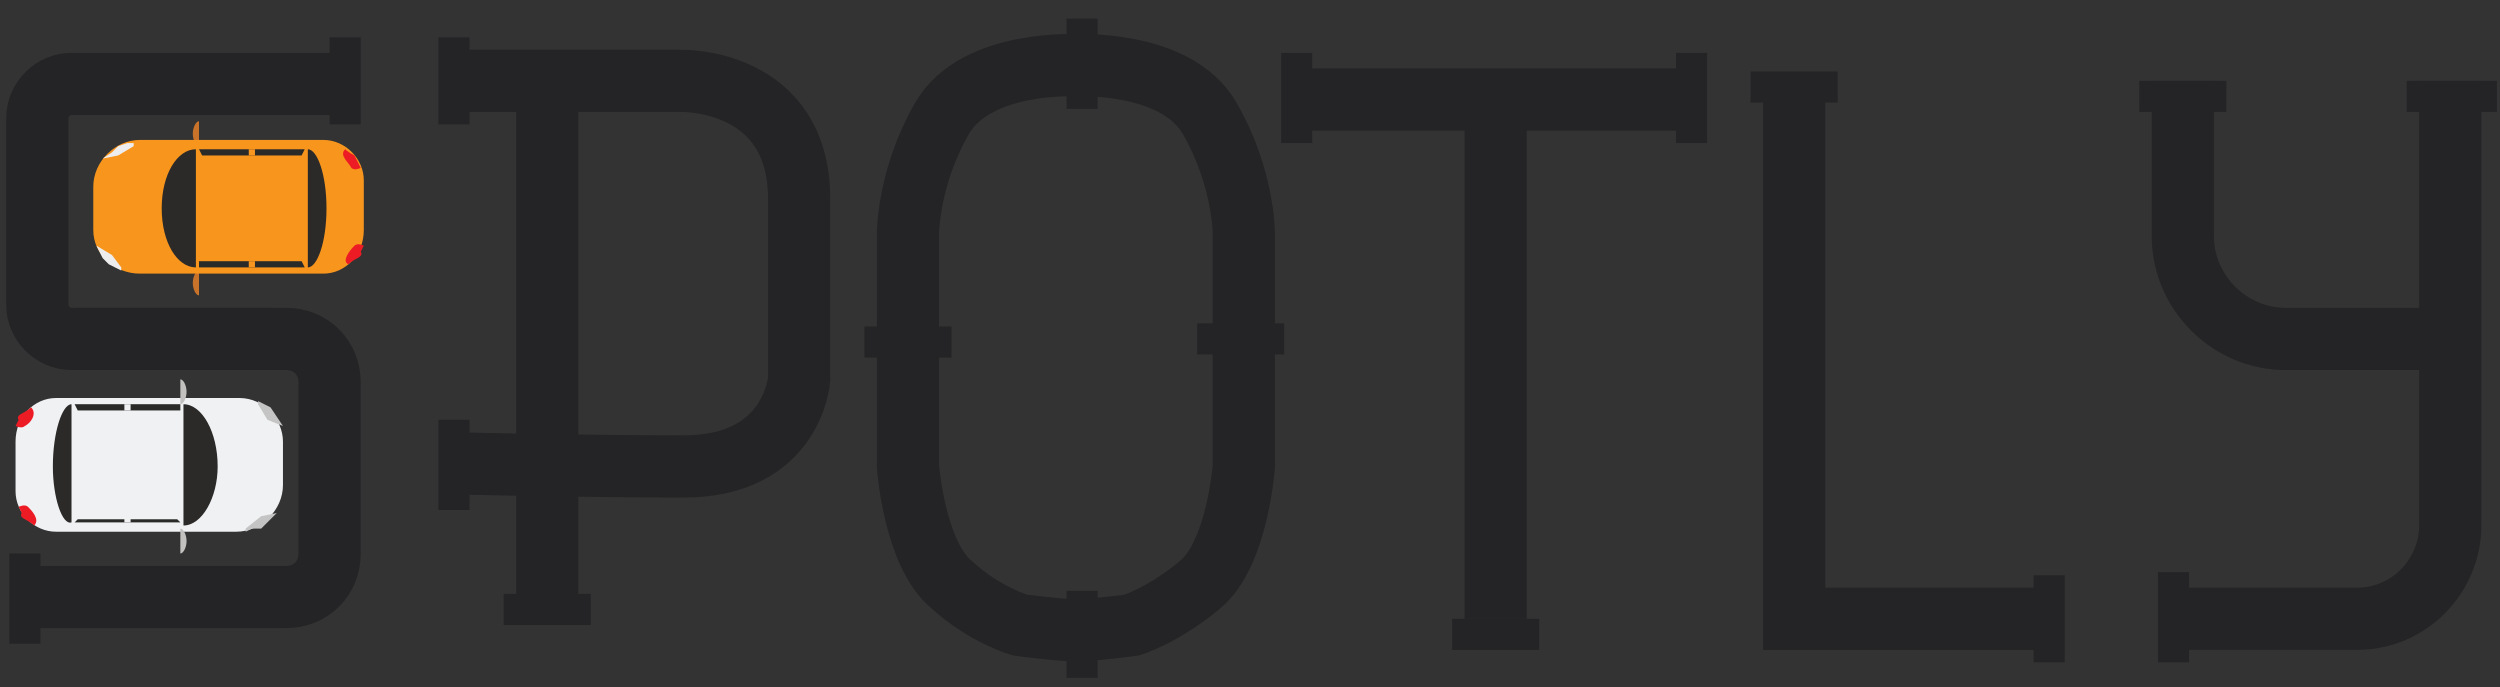 <?xml version="1.0" encoding="utf-8"?>
<!-- Generator: Adobe Illustrator 27.5.0, SVG Export Plug-In . SVG Version: 6.00 Build 0)  -->
<svg version="1.1" id="Layer_1" xmlns="http://www.w3.org/2000/svg" xmlns:xlink="http://www.w3.org/1999/xlink" x="0px" y="0px"
	 viewBox="0 0 80.4 22.1" style="enable-background:new 0 0 80.4 22.1;" xml:space="preserve">
<rect x="0" y="0" width="80.4" height="22.1" fill="#333333" stroke="none"/>
<style type="text/css">
	.st0{fill:#F0F1F3;}
	.st1{fill:#C87329;}
	.st2{fill:none;stroke:#242325;stroke-width:2;stroke-miterlimit:10;}
	.st3{fill:#F8951D;}
	.st4{fill:#2B2A29;}
	.st5{fill:#EDEDED;}
	.st6{fill:#ED1C24;}
	.st7{fill:#2A2A28;}
	.st8{fill:#F89620;}
	.st9{fill:#C2C1C0;}
	.st10{fill:#C4C4C4;}
	.st11{fill:none;stroke:#242325;stroke-miterlimit:10;}
</style>
<path class="st0" d="M1.8,12.8h5.9c0.8,0,1.4,0.7,1.4,1.4v1.4c0,0.8-0.7,1.5-1.5,1.5H1.8c-0.7,0-1.3-0.6-1.3-1.3v-1.6
	C0.5,13.4,1.1,12.8,1.8,12.8z"/>
<path class="st1" d="M6.4,8.7v0.8c-0.1,0-0.2-0.2-0.2-0.4C6.2,8.9,6.3,8.7,6.4,8.7z"/>
<path class="st1" d="M6.4,3.9v0.8c-0.1,0-0.2-0.2-0.2-0.4S6.3,3.9,6.4,3.9z"/>
<g>
	<g>
		<path class="st2" d="M8.7,10.9H2.3c-0.6,0-1.1-0.5-1.1-1.1v-6c0-0.6,0.5-1.1,1.1-1.1h8.4"/>
		<path class="st2" d="M2.4,10.9h6.8c0.8,0,1.4,0.6,1.4,1.4v5.5c0,0.8-0.6,1.4-1.4,1.4H1.2"/>
	</g>
</g>
<path class="st3" d="M10.4,8.8H4.5C3.7,8.8,3,8.2,3,7.4V6c0-0.8,0.7-1.5,1.5-1.5h5.9c0.7,0,1.3,0.6,1.3,1.3v1.6
	C11.7,8.2,11.1,8.8,10.4,8.8z"/>
<path class="st4" d="M5.1,5.4L5.1,5.4z"/>
<path class="st4" d="M6.3,4.8v3.8c-0.6,0-1.1-0.8-1.1-1.9S5.7,4.8,6.3,4.8z"/>
<path class="st4" d="M9.9,8.6V4.8c0.3,0,0.6,0.8,0.6,1.9S10.2,8.6,9.9,8.6z"/>
<polygon class="st5" points="3.3,5.1 3.6,4.9 3.8,4.7 4.1,4.6 4.3,4.6 4.3,4.7 3.8,5 "/>
<polygon class="st5" points="3.1,7.9 3.3,8.3 3.5,8.5 3.7,8.6 3.9,8.7 3.9,8.6 3.6,8.2 "/>
<path class="st6" d="M11.1,4.8c0,0,0.1,0.1,0.3,0.2c0.1,0.2,0.1,0.2,0.1,0.2l0.1,0.2c0,0-0.2,0.1-0.3,0C11.2,5.2,10.9,5,11.1,4.8z"
	/>
<path class="st6" d="M11.2,8.5c0,0,0.1-0.1,0.3-0.2s0.1-0.2,0.1-0.2l0.1-0.2c0,0-0.2-0.1-0.3,0C11.2,8.1,11,8.4,11.2,8.5z"/>
<g>
	<polygon class="st7" points="9.8,8.6 6.4,8.6 6.4,8.4 9.7,8.4 	"/>
	<rect x="8" y="8.4" class="st8" width="0.2" height="0.2"/>
</g>
<g>
	<polygon class="st7" points="6.4,4.8 9.8,4.8 9.7,5 6.5,5 	"/>
	<rect x="8" y="4.8" class="st8" width="0.2" height="0.2"/>
</g>
<path class="st9" d="M5.8,13v-0.8c0.1,0,0.2,0.2,0.2,0.4S5.9,13,5.8,13z"/>
<path class="st9" d="M5.8,17.8V17C5.9,17,6,17.2,6,17.4C6,17.6,5.9,17.8,5.8,17.8z"/>
<path class="st4" d="M7.1,16.3L7.1,16.3z"/>
<path class="st4" d="M5.9,16.9V13C6.5,13,7,13.9,7,15C7,16,6.5,16.9,5.9,16.9z"/>
<path class="st4" d="M2.3,13v3.8C2,16.9,1.7,16,1.7,15C1.7,13.9,2,13,2.3,13z"/>
<polygon class="st10" points="8.9,16.5 8.6,16.8 8.4,17 8.1,17 7.9,17.1 7.9,17 8.4,16.6 "/>
<polygon class="st10" points="9.1,13.7 8.9,13.4 8.7,13.1 8.5,13 8.3,12.9 8.3,13 8.6,13.5 "/>
<path class="st6" d="M1.1,16.9c0,0-0.1-0.1-0.3-0.2s-0.1-0.2-0.1-0.2l-0.1-0.2c0,0,0.2-0.1,0.3,0C1,16.4,1.3,16.7,1.1,16.9z"/>
<path class="st6" d="M1,13.1c0,0-0.1,0.1-0.3,0.2s-0.1,0.2-0.1,0.2l-0.1,0.2c0,0,0.2,0.1,0.3,0C1,13.6,1.2,13.3,1,13.1z"/>
<g>
	<polygon class="st7" points="2.4,13 5.8,13 5.8,13.2 2.5,13.2 	"/>
	<rect x="4" y="13" class="st0" width="0.2" height="0.2"/>
</g>
<g>
	<polygon class="st7" points="5.8,16.8 2.4,16.8 2.5,16.7 5.7,16.7 	"/>
	<rect x="4" y="16.6" class="st0" width="0.2" height="0.2"/>
</g>
<g>
	<line class="st2" x1="17.6" y1="2.6" x2="17.6" y2="19.2"/>
	<path class="st2" d="M14.6,2.6h7.3c0,0,3.8-0.1,3.8,3.8s0,5.8,0,5.8s-0.2,2.8-3.7,2.8s-7.4-0.1-7.4-0.1"/>
	<line class="st11" x1="14.6" y1="4" x2="14.6" y2="1.2"/>
	<line class="st11" x1="27.8" y1="11" x2="30.6" y2="11"/>
	<line class="st11" x1="38.5" y1="10.9" x2="41.3" y2="10.9"/>
	<line class="st11" x1="34.8" y1="0.6" x2="34.8" y2="3.5"/>
	<line class="st11" x1="41.7" y1="1.7" x2="41.7" y2="4.6"/>
	<line class="st11" x1="54.4" y1="1.7" x2="54.4" y2="4.6"/>
	<line class="st11" x1="65.9" y1="18.5" x2="65.9" y2="21.3"/>
	<line class="st11" x1="34.8" y1="19" x2="34.8" y2="21.8"/>
	<line class="st11" x1="14.6" y1="16.4" x2="14.6" y2="13.5"/>
	<line class="st11" x1="16.2" y1="19.6" x2="19" y2="19.6"/>
	<line class="st11" x1="11.1" y1="4" x2="11.1" y2="1.2"/>
	<line class="st11" x1="0.8" y1="20.7" x2="0.8" y2="17.8"/>
	<line class="st11" x1="46.7" y1="20.4" x2="49.5" y2="20.4"/>
	<line class="st11" x1="56.3" y1="2.8" x2="59.1" y2="2.8"/>
	<line class="st11" x1="68.8" y1="3.1" x2="71.6" y2="3.1"/>
	<line class="st11" x1="77.4" y1="3.1" x2="80.3" y2="3.1"/>
	<line class="st11" x1="69.9" y1="18.4" x2="69.9" y2="21.3"/>
</g>
<g>
	<g>
		<path class="st2" d="M34.7,2.1c0,0-3.3-0.2-4.4,1.7c-1.1,1.9-1.1,3.7-1.1,3.7l0,7.5c0,0,0.2,2.8,1.4,3.8c1.1,1,2.2,1.3,2.2,1.3
			s0.6,0.1,2,0.2"/>
		<path class="st2" d="M34.5,2.1c0,0,3.3-0.2,4.4,1.7c1.1,1.9,1.1,3.7,1.1,3.7l0,7.5c0,0-0.2,2.8-1.4,3.8s-2.2,1.3-2.2,1.3
			s-0.6,0.1-2,0.2"/>
	</g>
</g>
<path class="st0" d="M-31.6-8.6h5.9c0.8,0,1.4,0.7,1.4,1.4v1.4c0,0.8-0.7,1.5-1.5,1.5h-5.9c-0.7,0-1.3-0.6-1.3-1.3v-1.6
	C-32.9-8-32.3-8.6-31.6-8.6z"/>
<path class="st1" d="M-28.1-12.7v0.8c-0.1,0-0.2-0.2-0.2-0.4C-28.3-12.5-28.2-12.7-28.1-12.7z"/>
<path class="st1" d="M-28.1-17.5v0.8c-0.1,0-0.2-0.2-0.2-0.4C-28.3-17.3-28.2-17.5-28.1-17.5z"/>
<path class="st11" d="M-25.1-10.5h-6.4c-0.6,0-1.1-0.5-1.1-1.1v-6c0-0.6,0.5-1.1,1.1-1.1h8.4"/>
<path class="st11" d="M-31.4-10.5h6.8c0.8,0,1.4,0.6,1.4,1.4v5.5c0,0.8-0.6,1.4-1.4,1.4h-8.1"/>
<line class="st11" x1="-32.6" y1="-1" x2="-32.6" y2="-3.4"/>
<line class="st11" x1="-23.2" y1="-17.6" x2="-23.2" y2="-20"/>
<path class="st3" d="M-24.1-12.6H-30c-0.8,0-1.4-0.7-1.4-1.4v-1.4c0-0.8,0.7-1.5,1.5-1.5h5.9c0.7,0,1.3,0.6,1.3,1.3v1.6
	C-22.8-13.2-23.4-12.6-24.1-12.6z"/>
<path class="st4" d="M-29.4-16L-29.4-16z"/>
<path class="st4" d="M-28.2-16.6v3.8c-0.6,0-1.1-0.8-1.1-1.9S-28.8-16.6-28.2-16.6z"/>
<path class="st4" d="M-24.6-12.8v-3.8c0.3,0,0.6,0.8,0.6,1.9S-24.3-12.8-24.6-12.8z"/>
<polygon class="st5" points="-31.2,-16.2 -30.9,-16.5 -30.7,-16.7 -30.4,-16.8 -30.2,-16.8 -30.3,-16.7 -30.7,-16.4 "/>
<polygon class="st5" points="-31.4,-13.5 -31.2,-13.1 -31,-12.9 -30.8,-12.7 -30.6,-12.6 -30.6,-12.8 -30.9,-13.2 "/>
<path class="st6" d="M-23.4-16.6c0,0,0.1,0.1,0.3,0.2c0.1,0.2,0.1,0.2,0.1,0.2l0.1,0.2c0,0-0.2,0.1-0.3,0
	C-23.3-16.1-23.6-16.4-23.4-16.6z"/>
<path class="st6" d="M-23.3-12.8c0,0,0.1-0.1,0.3-0.2c0.1-0.2,0.1-0.2,0.1-0.2l0.1-0.2c0,0-0.2-0.1-0.3,0
	C-23.3-13.3-23.6-13-23.3-12.8z"/>
<g>
	<polygon class="st7" points="-24.7,-12.8 -28.1,-12.8 -28.1,-13 -24.8,-13 	"/>
	<rect x="-26.5" y="-13" class="st8" width="0.2" height="0.2"/>
</g>
<g>
	<polygon class="st7" points="-28.1,-16.6 -24.7,-16.6 -24.8,-16.4 -28,-16.4 	"/>
	<rect x="-26.5" y="-16.6" class="st8" width="0.2" height="0.2"/>
</g>
<path class="st9" d="M-27.6-8.4v-0.8c0.1,0,0.2,0.2,0.2,0.4C-27.4-8.6-27.5-8.4-27.6-8.4z"/>
<path class="st9" d="M-27.6-3.6v-0.8c0.1,0,0.2,0.2,0.2,0.4C-27.4-3.8-27.5-3.6-27.6-3.6z"/>
<path class="st4" d="M-26.3-5.1L-26.3-5.1z"/>
<path class="st4" d="M-27.5-4.5v-3.8c0.6,0,1.1,0.8,1.1,1.9C-26.4-5.4-26.9-4.5-27.5-4.5z"/>
<path class="st4" d="M-31.1-8.3v3.8c-0.3,0-0.6-0.8-0.6-1.9C-31.7-7.5-31.4-8.3-31.1-8.3z"/>
<polygon class="st10" points="-24.5,-4.9 -24.8,-4.6 -25,-4.4 -25.3,-4.4 -25.5,-4.3 -25.5,-4.4 -25,-4.8 "/>
<polygon class="st10" points="-24.3,-7.7 -24.5,-8 -24.7,-8.2 -24.9,-8.4 -25.1,-8.5 -25.1,-8.3 -24.8,-7.9 "/>
<path class="st6" d="M-32.3-4.5c0,0-0.1-0.1-0.3-0.2S-32.8-5-32.8-5l-0.1-0.2c0,0,0.2-0.1,0.3,0C-32.4-5-32.1-4.7-32.3-4.5z"/>
<path class="st6" d="M-32.4-8.3c0,0-0.1,0.1-0.3,0.2s-0.1,0.2-0.1,0.2l-0.1,0.2c0,0,0.2,0.1,0.3,0C-32.4-7.8-32.2-8.1-32.4-8.3z"/>
<g>
	<polygon class="st7" points="-31,-8.3 -27.6,-8.3 -27.6,-8.2 -30.9,-8.2 	"/>
	<rect x="-29.4" y="-8.4" class="st0" width="0.2" height="0.2"/>
</g>
<g>
	<polygon class="st7" points="-27.6,-4.5 -31,-4.5 -30.9,-4.7 -27.7,-4.7 	"/>
	<rect x="-29.4" y="-4.7" class="st0" width="0.2" height="0.2"/>
</g>
<line class="st11" x1="-20.1" y1="-18.8" x2="-20.1" y2="-2.2"/>
<path class="st11" d="M-23.1-18.8h7.3c0,0,3.8-0.1,3.8,3.8s0,5.8,0,5.8s-0.2,2.8-3.7,2.8s-7.4-0.1-7.4-0.1"/>
<line class="st11" x1="-23.1" y1="-17.6" x2="-23.1" y2="-20"/>
<line class="st11" x1="-23.1" y1="-5.3" x2="-23.1" y2="-7.6"/>
<line class="st11" x1="-18.9" y1="-1.9" x2="-21.3" y2="-1.9"/>
<g>
	<path class="st11" d="M-6.6-19.5c0,0-3.3-0.2-4.4,1.7S-12-14-12-14l0,7.5c0,0,0.2,2.8,1.4,3.8s2.2,1.3,2.2,1.3s0.6,0.1,2,0.2"/>
	<path class="st11" d="M-6.8-19.5c0,0,3.3-0.2,4.4,1.7S-1.3-14-1.3-14l0,7.5c0,0-0.2,2.8-1.4,3.8s-2.2,1.3-2.2,1.3s-0.6,0.1-2,0.2"
		/>
</g>
<line class="st11" x1="-6.5" y1="-18.3" x2="-6.5" y2="-20.6"/>
<line class="st11" x1="-6.5" y1="0" x2="-6.5" y2="-2.4"/>
<line class="st11" x1="-13.2" y1="-10.7" x2="-10.9" y2="-10.7"/>
<line class="st11" x1="-2.4" y1="-10.7" x2="0" y2="-10.7"/>
<line class="st2" x1="42" y1="3.2" x2="54.1" y2="3.2"/>
<line class="st2" x1="48.1" y1="19.9" x2="48.1" y2="3.3"/>
<polyline class="st2" points="57.7,3.2 57.7,19.9 65.6,19.9 "/>
<path class="st2" d="M70.2,2.6v5c0,1.8,1.5,3.3,3.3,3.3h5.3V2.6v14.3c0,1.6-1.3,3-3,3h-5.6"/>
<path class="st1" d="M24.4,7.9"/>
<path class="st11" d="M26.9,12.8"/>
<path class="st11" d="M24.5,12.8"/>
<path class="st3" d="M22.4,13.2h-1.6"/>
<path class="st6" d="M20.3,13.1"/>
</svg>
